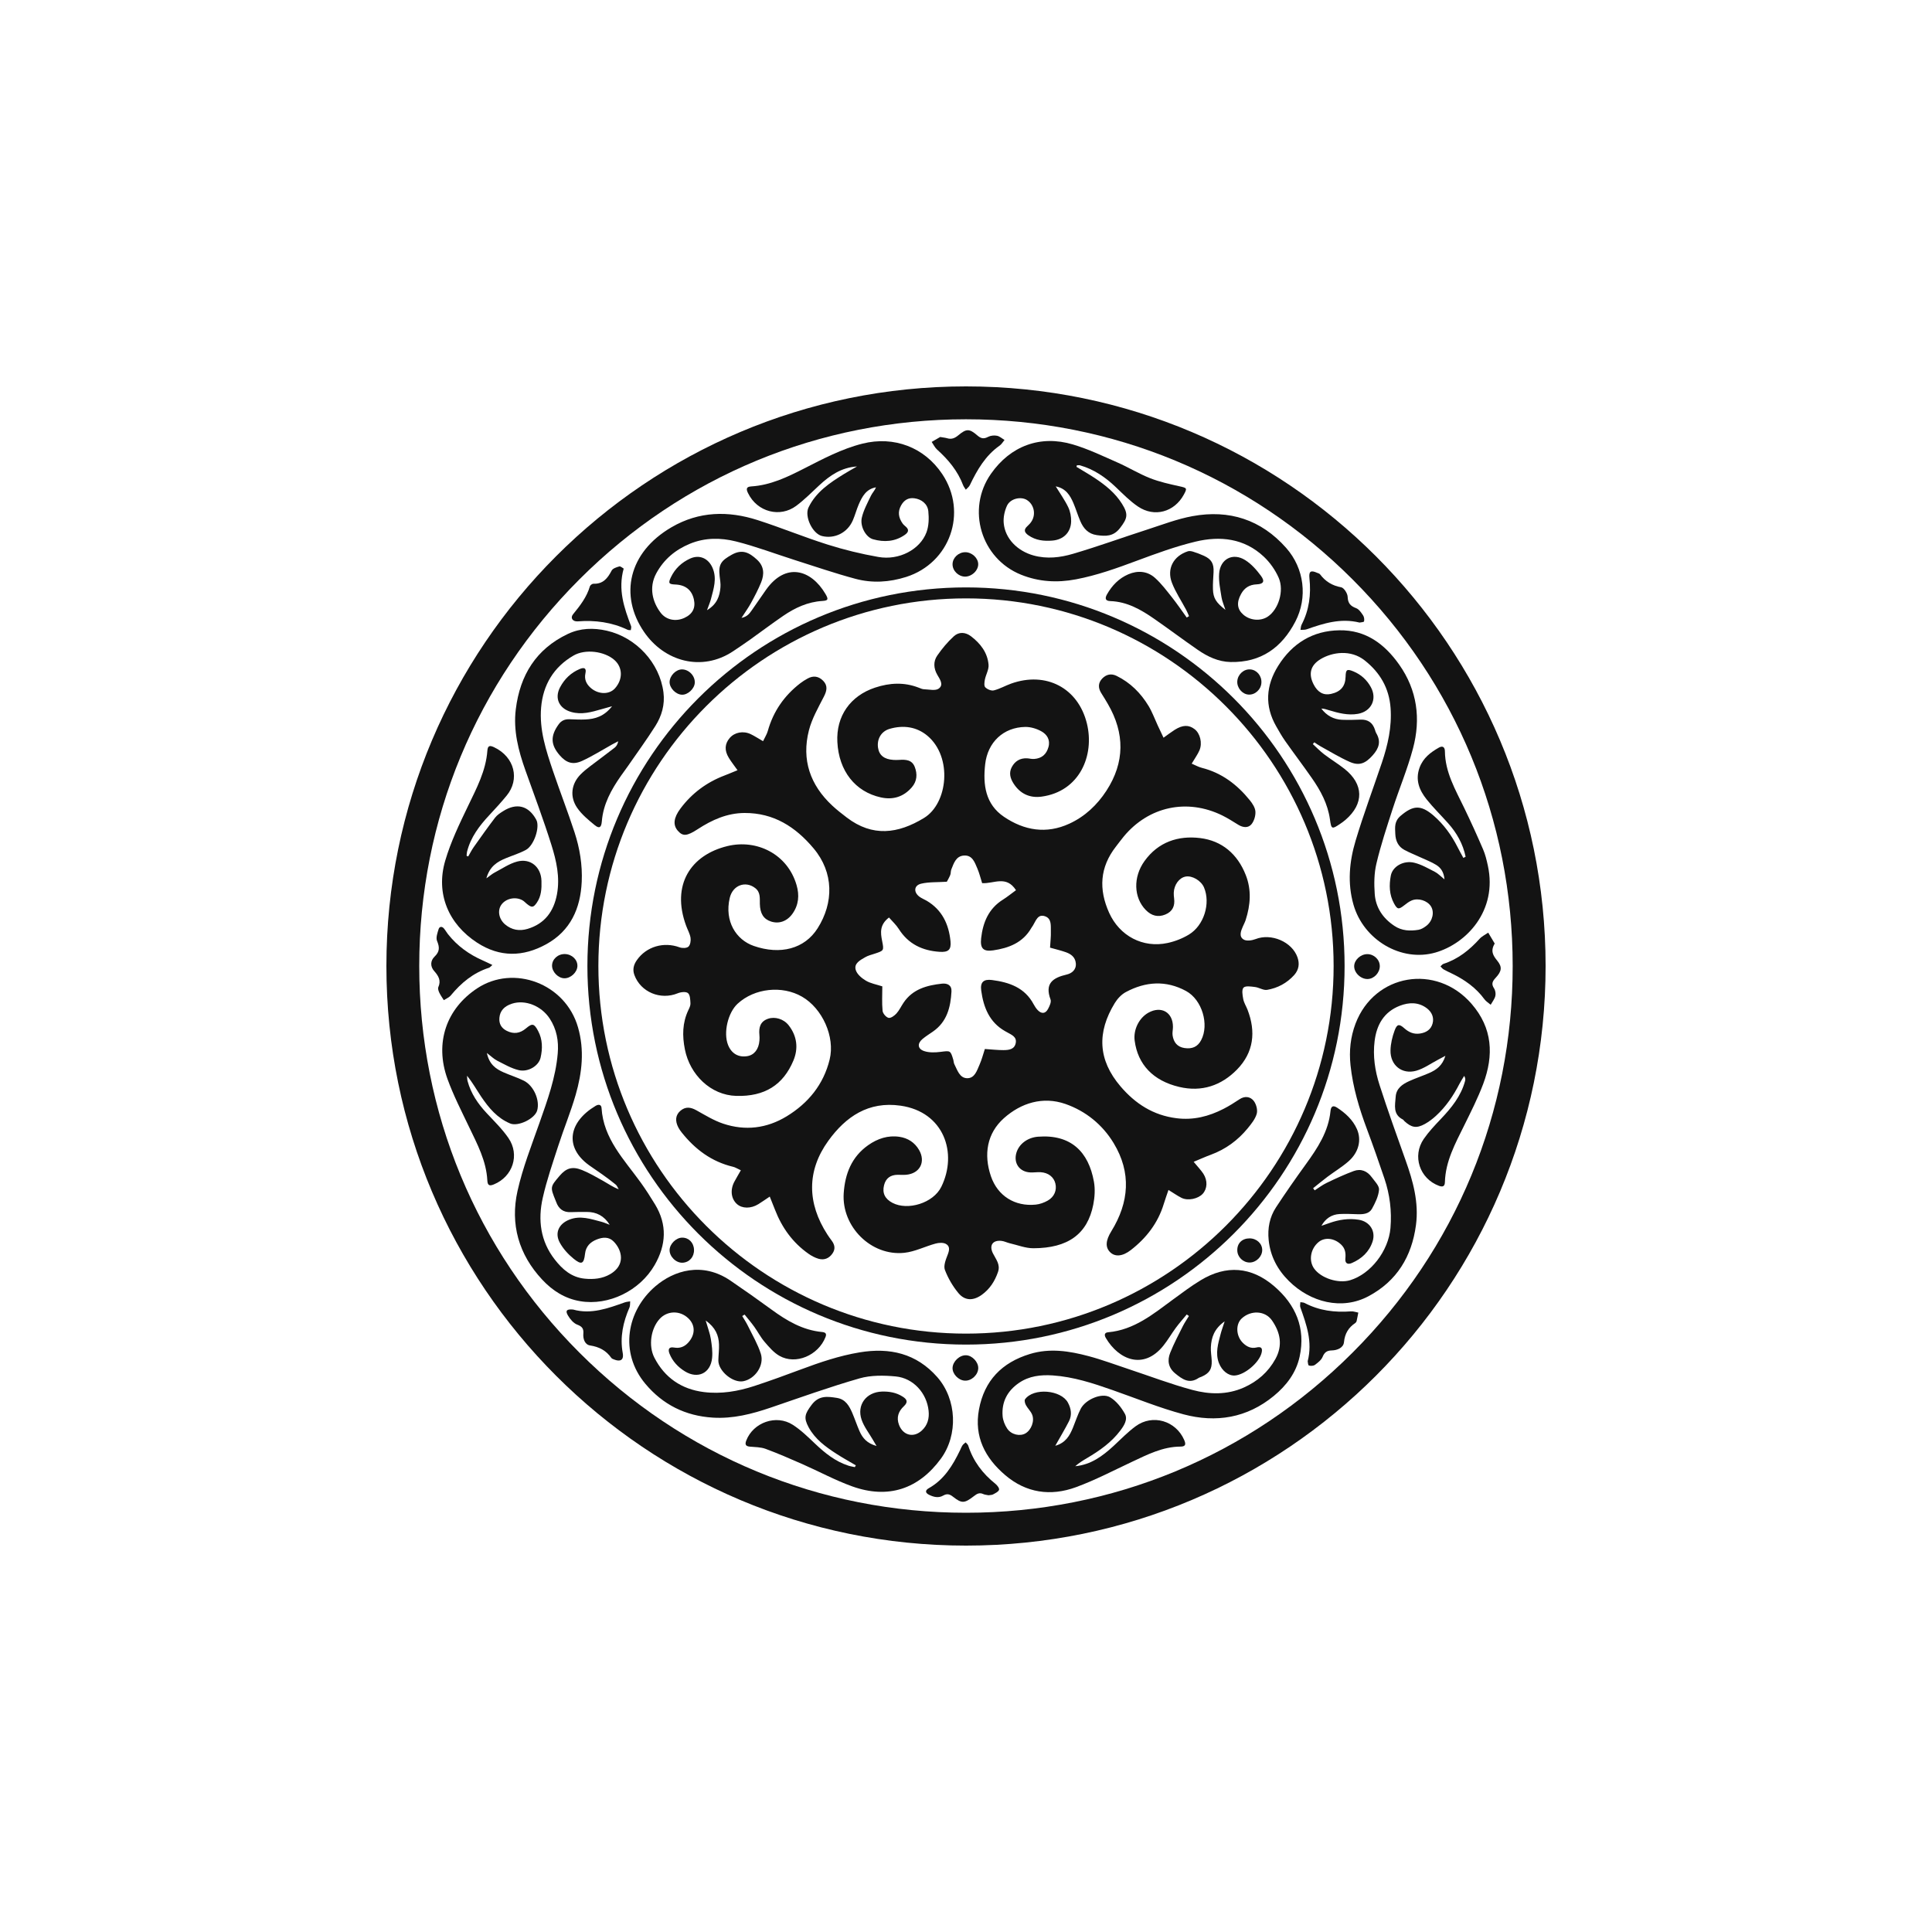 <?xml version="1.0" encoding="utf-8"?>
<!-- Generator: Adobe Illustrator 26.5.0, SVG Export Plug-In . SVG Version: 6.00 Build 0)  -->
<svg version="1.1" id="Layer_1" xmlns="http://www.w3.org/2000/svg" xmlns:xlink="http://www.w3.org/1999/xlink" x="0px" y="0px"
	 viewBox="0 0 500 500" style="enable-background:new 0 0 500 500;" xml:space="preserve">
<style type="text/css">
	.st0{fill:#131313;}
</style>
<g>
	<path class="st0" d="M335.8,247.79c-1.39-4.06-6.82-6.35-10.87-4.75c-0.93,0.36-2.33,0.56-3.07,0.11
		c-1.27-0.76-0.74-2.17-0.22-3.35c0.25-0.57,0.55-1.12,0.74-1.71c1.24-3.88,1.55-7.76,0.02-11.64c-2.13-5.42-6.15-8.87-11.82-9.56
		c-5.67-0.69-10.83,1.01-14.38,5.95c-2.98,4.14-2.82,9.44,0.32,12.66c1.51,1.55,3.21,1.94,5.06,1.18c1.9-0.78,2.53-2.24,2.28-4.18
		c-0.06-0.49-0.11-0.99-0.09-1.48c0.09-2.06,1.41-3.85,3.05-4.16c1.71-0.33,4.05,1.05,4.79,2.84c1.72,4.1-0.01,9.81-3.93,12.17
		c-1.67,1.01-3.59,1.76-5.49,2.17c-6.44,1.39-12.45-1.83-15.15-7.82c-2.73-6.06-2.41-11.77,1.75-17.11
		c0.69-0.88,1.34-1.79,2.05-2.64c6.46-7.77,16.38-9.9,25.49-5.43c1.44,0.71,2.8,1.59,4.17,2.43c1.2,0.73,2.55,0.86,3.39-0.17
		c0.68-0.84,1.08-2.19,1.01-3.28c-0.07-1.01-0.78-2.09-1.46-2.93c-3.27-4.04-7.25-7.07-12.39-8.37c-0.88-0.22-1.7-0.69-2.64-1.09
		c0.79-1.35,1.54-2.35,2.02-3.47c0.79-1.89,0.15-4.36-1.25-5.44c-1.51-1.18-3.11-1.14-5.17,0.16c-0.9,0.57-1.75,1.23-2.89,2.04
		c-0.59-1.25-1.05-2.22-1.51-3.2c-0.78-1.68-1.42-3.46-2.37-5.03c-2.02-3.33-4.71-6.03-8.26-7.77c-1.41-0.69-2.69-0.39-3.73,0.69
		c-1.08,1.13-1.08,2.43-0.26,3.74c0.59,0.94,1.18,1.89,1.74,2.86c4.38,7.55,4.39,15.08-0.39,22.43c-2.4,3.69-5.57,6.68-9.6,8.53
		c-5.95,2.74-11.68,1.76-16.91-1.78c-4.81-3.25-5.47-8.29-4.87-13.59c0.64-5.73,4.74-9.58,10.38-9.67c1.4-0.02,2.95,0.45,4.18,1.14
		c1.43,0.8,2.35,2.19,1.82,4.07c-0.53,1.88-1.71,2.93-3.71,3.08c-0.61,0.05-1.23-0.14-1.84-0.17c-1.79-0.08-3.11,0.72-3.94,2.27
		c-0.78,1.47-0.42,2.86,0.43,4.21c1.7,2.69,4.21,3.85,7.27,3.44c9.87-1.34,13.77-10.68,11.74-18.93
		c-2.28-9.26-10.63-13.53-19.6-10.33c-1.51,0.54-2.94,1.38-4.48,1.76c-0.66,0.17-1.71-0.28-2.22-0.8c-0.36-0.36-0.23-1.35-0.1-2.01
		c0.26-1.29,1.05-2.57,0.95-3.81c-0.26-3.14-2.08-5.5-4.54-7.38c-1.47-1.12-3.15-1.19-4.45,0c-1.61,1.47-3.04,3.19-4.29,4.99
		c-1.05,1.52-0.94,3.31-0.01,4.94c0.69,1.2,1.76,2.62,0.39,3.61c-0.86,0.62-2.49,0.21-3.78,0.17c-0.48-0.01-0.96-0.25-1.42-0.42
		c-3.75-1.45-7.47-1.26-11.26-0.01c-6.41,2.12-10.12,7.37-9.77,14.09c0.38,7.47,4.61,12.87,11.26,14.33
		c3.18,0.7,5.91-0.17,8.03-2.64c1.33-1.55,1.46-3.39,0.74-5.25c-0.73-1.88-2.37-1.93-4.05-1.82c-0.49,0.03-0.99,0.04-1.49,0
		c-2.36-0.15-3.67-1.19-3.96-3.13c-0.34-2.23,0.8-4.26,2.99-4.9c3.55-1.04,7.03-0.55,9.83,1.82c6.5,5.52,5.25,17.47-0.91,21.23
		c-6.75,4.12-13.34,4.98-20.01-0.11c-1.28-0.98-2.56-1.97-3.73-3.06c-5.74-5.34-8.01-11.88-6.06-19.5c0.78-3.05,2.43-5.9,3.88-8.74
		c0.77-1.5,1.04-2.81-0.18-4.07c-1.16-1.2-2.57-1.43-4.07-0.58c-0.64,0.36-1.28,0.75-1.86,1.2c-4.15,3.2-6.99,7.28-8.41,12.35
		c-0.24,0.87-0.77,1.67-1.23,2.65c-1.27-0.73-2.2-1.35-3.19-1.82c-1.93-0.92-4.16-0.49-5.43,0.98c-1.3,1.51-1.42,3.22-0.24,5.15
		c0.62,1.02,1.38,1.97,2.25,3.2c-1.32,0.54-2.32,0.97-3.34,1.36c-4.64,1.76-8.47,4.6-11.44,8.58c-1.75,2.35-1.98,4.22-0.68,5.72
		c1.29,1.48,2.33,1.45,5.18-0.41c3.7-2.41,7.61-4.16,12.11-4.18c7.52-0.03,13.15,3.56,17.85,9.15c5.29,6.29,5.22,14.11,1.05,20.69
		c-3.37,5.33-9.65,6.95-16.52,4.57c-4.59-1.59-7.62-6.4-6.23-12.4c0.78-3.36,4.1-4.5,6.58-2.59c1.42,1.09,1.19,2.6,1.22,4.07
		c0.05,2.54,0.96,3.97,2.89,4.6c2.07,0.67,4.14-0.05,5.54-2c1.63-2.28,1.84-4.81,1.07-7.44c-2.34-8.05-10.32-11.92-17.88-10.09
		c-9.5,2.3-14.59,10.01-10.71,20.59c0.38,1.05,0.97,2.05,1.15,3.13c0.12,0.75-0.05,1.86-0.54,2.31c-0.46,0.42-1.61,0.43-2.29,0.18
		c-4.1-1.51-8.6-0.21-11.06,3.31c-0.83,1.19-1.16,2.42-0.64,3.85c1.63,4.44,6.76,6.56,11.22,4.73c0.8-0.33,2.13-0.48,2.65-0.04
		c0.57,0.48,0.59,1.73,0.64,2.66c0.03,0.58-0.29,1.2-0.55,1.75c-1.55,3.28-1.59,6.64-0.89,10.16c1.3,6.54,6.66,11.85,13.32,12.03
		c7.33,0.2,12.12-2.84,14.76-9.14c1.32-3.14,0.96-6.34-1.22-9.13c-1.3-1.66-3.54-2.31-5.33-1.7c-2.03,0.69-2.43,2.26-2.25,4.16
		c0.05,0.49,0.05,0.99,0.01,1.49c-0.18,2.25-1.34,3.73-3.14,4.03c-2.3,0.38-4.1-0.67-4.99-2.92c-1.24-3.16-0.03-8.35,2.51-10.67
		c4.36-4,11.49-4.77,16.64-1.8c5.25,3.02,8.6,10.37,7.15,16.27c-1.58,6.45-5.52,11.28-11.13,14.7c-5.15,3.13-10.72,3.8-16.43,1.89
		c-2.43-0.81-4.68-2.21-6.95-3.47c-1.46-0.81-2.78-0.99-4.1,0.13c-1.28,1.09-1.46,2.61-0.52,4.38c0.23,0.43,0.52,0.84,0.83,1.23
		c3.49,4.39,7.77,7.59,13.32,8.9c0.57,0.13,1.08,0.48,2,0.9c-0.64,1.12-1.18,2.03-1.68,2.96c-1.13,2.11-0.85,4.42,0.67,5.78
		c1.35,1.2,3.6,1.23,5.54,0.03c0.91-0.56,1.78-1.18,2.95-1.96c0.55,1.38,0.97,2.39,1.36,3.41c1.79,4.62,4.57,8.5,8.65,11.37
		c0.79,0.56,1.69,1.04,2.61,1.31c1.44,0.41,2.69-0.07,3.58-1.32c0.86-1.19,0.63-2.32-0.2-3.41c-0.37-0.49-0.73-1-1.07-1.52
		c-5.27-8.11-5.4-16.51,0.24-24.3c4.5-6.22,10.37-10.26,18.68-9.07c11.25,1.61,14.83,12.29,10.55,21
		c-2.08,4.23-8.68,6.21-12.62,4.16c-1.96-1.02-2.71-2.53-2.2-4.57c0.45-1.81,1.66-2.68,3.51-2.7c0.74-0.01,1.49,0.06,2.23-0.01
		c3.54-0.32,5.1-3.35,3.32-6.42c-1.13-1.95-2.91-3.08-5.08-3.4c-2.95-0.44-5.63,0.45-8.05,2.14c-4.32,3.03-6.03,7.43-6.37,12.46
		c-0.58,8.64,7.1,16.32,15.67,15.42c2.75-0.29,5.38-1.65,8.1-2.39c0.84-0.23,1.96-0.3,2.67,0.08c1.17,0.64,0.88,1.76,0.42,2.93
		c-0.47,1.2-1.07,2.77-0.67,3.81c0.82,2.15,2.04,4.24,3.51,6.01c1.67,2,3.83,1.99,5.98,0.47c2.09-1.49,3.42-3.53,4.25-5.95
		c0.67-1.94-0.54-3.28-1.31-4.82c-1.03-2.06-0.06-3.47,2.19-3.23c0.72,0.07,1.41,0.44,2.13,0.61c2.04,0.47,4.1,1.3,6.14,1.3
		c8.92-0.02,14.01-3.64,15.51-11.3c0.38-1.92,0.51-4.01,0.17-5.91c-1.39-7.8-6.01-12.31-14.46-11.66c-2.74,0.21-4.95,1.91-5.61,4.18
		c-0.79,2.71,0.83,4.97,3.67,5.07c0.87,0.03,1.74-0.11,2.6-0.06c1.98,0.11,3.42,1.25,3.82,2.92c0.42,1.73-0.26,3.45-1.98,4.43
		c-0.94,0.53-2.06,0.94-3.13,1.04c-5.35,0.53-9.82-2.23-11.57-7.34c-1.92-5.64-1.04-11.11,3.37-15.04
		c4.4-3.92,10.05-5.71,15.91-3.67c5.24,1.83,9.58,5.34,12.48,10.13c4.62,7.63,4.02,15.32-0.6,22.81c-1.49,2.41-1.58,4.15-0.32,5.41
		c1.24,1.24,3.19,1.16,5.39-0.56c4-3.11,7-6.98,8.5-11.91c0.34-1.13,0.76-2.25,1.22-3.63c1.31,0.8,2.3,1.51,3.38,2.05
		c1.66,0.82,4.29,0.26,5.49-1.06c1.19-1.31,1.3-3.41,0.16-5.18c-0.6-0.92-1.38-1.72-2.51-3.09c1.73-0.72,3.07-1.33,4.44-1.83
		c3.82-1.41,6.99-3.72,9.55-6.85c0.93-1.14,1.94-2.38,2.33-3.75c0.28-0.99-0.12-2.49-0.77-3.33c-0.86-1.11-2.28-1.36-3.67-0.44
		c-1.34,0.89-2.71,1.76-4.14,2.49c-3.82,1.96-7.79,2.98-12.17,2.43c-6.02-0.75-10.66-3.75-14.49-8.23
		c-5.9-6.91-6.11-14.03-1.5-21.57c0.69-1.12,1.71-2.23,2.85-2.84c5.11-2.75,10.41-3.11,15.61-0.28c4.16,2.27,6.02,8.69,3.9,12.71
		c-0.9,1.72-2.32,2.35-4.34,2.04c-1.88-0.3-2.78-1.51-3.05-3.25c-0.11-0.72,0.09-1.48,0.09-2.22c0.01-3.77-3.02-5.52-6.34-3.68
		c-2.43,1.35-3.94,4.4-3.57,7.23c0.8,6.18,4.79,10.4,11.54,11.99c5.8,1.37,10.87-0.34,14.94-4.49c4.34-4.44,4.94-9.79,2.73-15.5
		c-0.36-0.92-0.93-1.79-1.11-2.75c-0.19-0.99-0.43-2.44,0.08-2.96c0.52-0.53,1.96-0.28,2.97-0.16c1.06,0.13,2.16,0.9,3.13,0.74
		c2.73-0.47,5.12-1.74,7.03-3.86C336.17,250.92,336.35,249.41,335.8,247.79z M276.06,252.21c-3.6,0.84-5.73,2.3-4.18,6.46
		c0.24,0.65-0.25,1.69-0.64,2.43c-0.67,1.27-1.69,1.35-2.68,0.32c-0.42-0.44-0.77-0.98-1.06-1.52c-2.3-4.32-6.32-5.69-10.77-6.27
		c-2.17-0.28-3.09,0.54-2.79,2.74c0.59,4.3,2.09,8.17,6.15,10.48c0.22,0.12,0.44,0.24,0.65,0.36c1.07,0.61,2.41,1.12,2.14,2.67
		c-0.3,1.73-1.8,1.88-3.18,1.89c-1.47,0.01-2.94-0.17-4.82-0.29c-0.42,1.26-0.77,2.67-1.34,3.97c-0.69,1.55-1.26,3.65-3.28,3.59
		c-1.94-0.06-2.51-2.14-3.29-3.66c-0.16-0.32-0.15-0.73-0.25-1.08c-0.74-2.49-0.76-2.4-3.28-2.08c-1.41,0.18-2.99,0.24-4.3-0.21
		c-1.68-0.57-1.77-1.96-0.42-3.1c0.85-0.71,1.81-1.31,2.72-1.94c3.64-2.52,4.58-6.3,4.8-10.38c0.09-1.64-1.07-2.17-2.47-2.02
		c-3.91,0.43-7.57,1.41-9.94,4.94c-0.62,0.92-1.1,1.97-1.83,2.78c-0.52,0.57-1.46,1.26-2.04,1.13c-0.64-0.15-1.48-1.12-1.55-1.81
		c-0.2-2.05-0.07-4.13-0.07-6.34c-1.53-0.5-3.04-0.75-4.26-1.48c-1.08-0.64-2.3-1.67-2.62-2.78c-0.5-1.7,1.18-2.54,2.45-3.28
		c0.73-0.43,1.61-0.64,2.43-0.91c2.43-0.8,2.45-0.79,1.95-3.32c-0.42-2.11-0.68-4.17,1.78-6.05c0.9,1.03,1.86,1.9,2.53,2.96
		c2.47,3.91,6.11,5.63,10.58,5.92c2.24,0.15,3.03-0.52,2.81-2.74c-0.44-4.4-2.17-8.11-6.15-10.47c-0.64-0.38-1.36-0.64-1.94-1.09
		c-1.51-1.17-1.36-2.89,0.48-3.33c1.98-0.48,4.1-0.34,6.66-0.51c0.14-0.27,0.57-0.98,0.88-1.73c0.18-0.45,0.1-1,0.28-1.45
		c0.65-1.6,1.19-3.47,3.29-3.6c2.19-0.13,2.77,1.79,3.45,3.35c0.52,1.21,0.83,2.52,1.24,3.8c3.04,0.18,6.23-2.11,8.76,1.82
		c-1.24,0.9-2.27,1.75-3.39,2.45c-3.69,2.32-5.17,5.87-5.63,9.98c-0.29,2.64,0.54,3.52,3.13,3.14c4.04-0.59,7.69-1.99,9.87-5.81
		c0.12-0.21,0.28-0.41,0.41-0.62c0.76-1.22,1.25-3.09,3.18-2.37c1.7,0.63,1.41,2.46,1.45,3.9c0.05,1.33-0.13,2.67-0.21,4.2
		c1.5,0.42,2.8,0.73,4.06,1.17c1.34,0.47,2.45,1.26,2.61,2.84C278.6,251.02,277.31,251.92,276.06,252.21z"/>
	<path class="st0" d="M250,100c-82.84,0-150,67.16-150,150s67.16,150,150,150s150-67.16,150-150S332.84,100,250,100z M350.05,350.05
		C323.33,376.78,287.79,391.5,250,391.5c-37.79,0-73.33-14.72-100.05-41.44C123.22,323.33,108.5,287.79,108.5,250
		c0-37.79,14.72-73.33,41.44-100.05c26.73-26.73,62.26-41.44,100.05-41.44c37.79,0,73.33,14.72,100.05,41.44
		c26.73,26.73,41.44,62.26,41.44,100.05C391.5,287.79,376.78,323.33,350.05,350.05z"/>
	<path class="st0" d="M250,152.02c-54.11,0-97.98,43.86-97.98,97.98s43.87,97.98,97.98,97.98c54.11,0,97.98-43.86,97.98-97.98
		S304.11,152.02,250,152.02z M250,345.14c-52.46,0-95.14-42.68-95.14-95.14s42.68-95.14,95.14-95.14s95.14,42.68,95.14,95.14
		S302.46,345.14,250,345.14z"/>
	<path class="st0" d="M169.42,327.39c2.99-5.19,3.29-10.44,0.11-15.68c-1.17-1.93-2.4-3.85-3.72-5.68
		c-4.29-5.95-9.64-11.32-10.13-19.27c-0.06-0.94-0.79-1.01-1.53-0.57c-7.06,4.24-8.1,10.71-1.73,15.35c1.11,0.81,2.28,1.55,3.4,2.36
		c1.2,0.86,2.39,1.73,3.53,2.67c0.35,0.29,0.52,0.8,0.77,1.21c-1.53-0.57-2.73-1.44-4-2.15c-1.8-1.01-3.6-2.06-5.5-2.83
		c-2.52-1.01-4.08-0.5-5.79,1.49c-2.47,2.9-2.47,2.9-1.01,6.49c0.04,0.09,0.07,0.18,0.11,0.28c0.64,1.77,1.83,2.73,3.79,2.64
		c1.38-0.06,2.76-0.05,4.14-0.05c2.51-0.01,4.52,1.04,5.93,3.33c-0.71-0.26-1.4-0.59-2.12-0.78c-2.75-0.71-5.49-1.71-8.37-0.54
		c-2.68,1.08-3.79,3.42-2.43,5.93c0.86,1.59,2.19,3.04,3.6,4.18c2.06,1.67,2.65,1.31,2.94-1.32c0.21-1.88,1.35-3.01,3.02-3.67
		c1.55-0.61,3.12-0.77,4.4,0.54c2.23,2.29,3.07,6.12-0.93,8.44c-2.03,1.18-4.28,1.38-6.57,1.16c-3.4-0.33-5.76-2.39-7.74-4.93
		c-3.74-4.78-4.41-10.29-3.13-15.97c1.03-4.59,2.59-9.07,4.04-13.55c1.42-4.4,3.2-8.69,4.48-13.12c1.65-5.73,2.31-11.56,0.61-17.47
		c-3.26-11.39-16.66-16.31-26.08-10.11c-7.95,5.24-11.11,14.08-7.69,23.51c1.54,4.24,3.62,8.29,5.57,12.37
		c2.13,4.44,4.47,8.8,4.73,13.86c0.07,1.39,0.65,1.44,1.7,1.01c4.87-2,6.76-7.63,3.76-12c-1.6-2.33-3.68-4.35-5.63-6.44
		c-2.25-2.41-4.07-5.06-4.94-8.28c-0.12-0.45-0.1-0.93-0.15-1.4c1.46,1.78,2.49,3.67,3.69,5.45c1.95,2.88,4.15,5.52,7.48,6.91
		c2.08,0.86,6.39-1.24,6.99-3.37c0.75-2.66-0.9-6.46-3.5-7.73c-1.67-0.82-3.47-1.38-5.18-2.13c-2.01-0.88-3.72-2.07-4.34-5.02
		c1.16,0.89,1.83,1.57,2.65,1.98c1.82,0.92,3.64,2,5.59,2.46c2.42,0.58,5.17-1.08,5.66-3.22c0.53-2.32,0.54-4.71-0.64-6.92
		c-1.03-1.95-1.5-2.05-3.17-0.64c-1.53,1.29-3.16,1.5-4.93,0.62c-1.37-0.68-2.05-1.79-1.92-3.35c0.15-1.82,1.23-3.04,3.29-3.7
		c3.39-1.08,7.57,0.56,9.73,3.86c1.8,2.75,2.36,5.79,2.08,9.03c-0.53,6.25-2.65,12.07-4.71,17.93c-2.05,5.84-4.36,11.66-5.7,17.67
		c-1.91,8.59,0.3,16.42,6.39,22.94c2.67,2.86,5.89,4.92,9.84,5.58C157.49,337.99,165.57,334.07,169.42,327.39z"/>
	<path class="st0" d="M330.78,172.34c-3.17,5.08-3.53,10.34-0.49,15.65c0.73,1.28,1.46,2.57,2.31,3.78c2.27,3.22,4.65,6.36,6.9,9.59
		c2.27,3.25,4.13,6.68,4.69,10.71c0.35,2.56,0.52,2.58,2.6,1.17c0.49-0.33,0.97-0.67,1.42-1.06c4.83-4.16,4.75-9.24-0.27-13.21
		c-1.7-1.34-3.56-2.47-5.28-3.78c-1.03-0.79-1.94-1.74-2.9-2.62c0.13-0.15,0.25-0.31,0.38-0.46c0.54,0.35,1.06,0.73,1.62,1.04
		c2.5,1.37,4.94,2.87,7.53,4.02c2.52,1.12,4.11,0.38,5.96-1.69c1.63-1.82,2.22-3.6,0.89-5.79c-0.15-0.25-0.21-0.55-0.3-0.83
		c-0.59-1.83-1.82-2.71-3.77-2.62c-1.57,0.07-3.15,0.1-4.73,0.04c-2.23-0.09-4.02-1.1-5.38-2.9c0.71,0,1.32,0.22,1.94,0.41
		c2.46,0.74,4.94,1.41,7.54,0.95c3.46-0.62,5.02-3.82,3.34-6.9c-1.02-1.87-2.53-3.26-4.51-4.08c-1.68-0.7-1.99-0.48-2.03,1.36
		c-0.06,2.5-1.26,3.91-3.8,4.47c-1.92,0.42-3.44-0.42-4.49-2.49c-1.38-2.73-0.8-4.95,1.85-6.54c2.99-1.79,7.77-2.51,11.38,0.35
		c3.99,3.16,6.32,7.19,6.7,12.3c0.36,4.91-0.71,9.59-2.26,14.19c-2.26,6.71-4.75,13.35-6.78,20.13c-1.63,5.42-2.16,11-0.56,16.6
		c2.62,9.16,12.38,14.91,21.19,12.39c8.02-2.29,16.12-10.82,13.59-22.47c-0.31-1.44-0.66-2.9-1.24-4.24
		c-1.55-3.61-3.18-7.19-4.89-10.73c-2.26-4.69-4.94-9.22-4.99-14.66c-0.01-1-0.53-1.51-1.54-0.95c-2.17,1.23-4.09,2.68-5.01,5.18
		c-1.16,3.17-0.09,5.84,1.82,8.23c1.72,2.15,3.7,4.09,5.53,6.14c2.26,2.52,3.88,5.38,4.56,8.7c-0.19,0.1-0.39,0.21-0.58,0.31
		c-0.5-0.93-1.03-1.85-1.5-2.79c-1.58-3.11-3.59-5.9-6.23-8.18c-3.33-2.87-5.32-2.61-8.46,0.03c-1.73,1.45-1.5,2.99-1.43,4.71
		c0.07,1.79,0.74,3.29,2.36,4.16c1.38,0.74,2.85,1.31,4.27,1.97c1.33,0.62,2.73,1.14,3.96,1.91c1.12,0.7,1.96,1.74,2.14,3.74
		c-1.1-0.89-1.7-1.55-2.45-1.93c-1.74-0.89-3.47-1.91-5.34-2.37c-2.79-0.69-5.65,0.94-6.1,3.33c-0.46,2.43-0.42,4.91,0.83,7.2
		c0.86,1.56,1.19,1.61,2.61,0.51c0.62-0.48,1.25-0.99,1.96-1.28c1.72-0.72,4.05,0.04,4.98,1.51c0.94,1.48,0.47,3.75-1.14,5.02
		c-0.6,0.47-1.34,0.94-2.07,1.06c-2.17,0.35-4.28,0.29-6.24-1.01c-2.99-1.98-4.83-4.73-5.09-8.24c-0.19-2.62-0.17-5.38,0.44-7.91
		c1.13-4.77,2.68-9.44,4.19-14.11c1.7-5.24,3.85-10.35,5.27-15.66c2.05-7.67,1.1-15.1-3.58-21.71c-3.75-5.31-8.66-8.99-15.48-8.87
		C339.72,163.22,334.42,166.5,330.78,172.34z"/>
	<path class="st0" d="M123.47,243.96c5.9,3.83,11.92,3.7,17.89,0.41c6.29-3.47,8.87-9.26,9.19-16.17c0.2-4.36-0.51-8.67-1.86-12.8
		c-1.74-5.33-3.78-10.56-5.58-15.87c-1.8-5.32-3.56-10.68-3.07-16.42c0.5-5.89,3.25-10.47,8.38-13.45
		c3.04-1.77,7.99-1.13,10.57,1.13c2.19,1.92,2.25,5.03,0.16,7.36c-1.51,1.68-4.39,1.6-6.36-0.2c-1.09-0.99-1.61-2.2-1.28-3.7
		c0.31-1.41-0.38-1.58-1.48-1.11c-2.27,0.96-3.95,2.58-5.09,4.74c-1.49,2.83-0.24,5.49,2.89,6.38c2.71,0.77,5.25,0.03,7.81-0.71
		c0.74-0.22,1.49-0.42,2.76-0.77c-2.06,2.63-4.37,3.3-6.9,3.42c-1.37,0.07-2.76-0.02-4.13-0.06c-1.16-0.03-2.08,0.33-2.79,1.32
		c-2.16,2.98-2.1,5.29,0.29,8.03c1.69,1.94,3.39,2.53,5.78,1.43c2.67-1.22,5.17-2.81,7.74-4.24c0.53-0.29,1.07-0.56,1.6-0.84
		c-0.15,0.8-0.47,1.3-0.91,1.65c-1.31,1.04-2.67,2.01-3.99,3.04c-1.63,1.27-3.38,2.42-4.82,3.87c-2.44,2.46-2.86,5.8-0.91,8.65
		c1.19,1.74,2.92,3.16,4.57,4.51c1.14,0.93,1.69,0.64,1.82-0.96c0.36-4.5,2.45-8.24,4.96-11.83c0.62-0.89,1.28-1.75,1.89-2.64
		c2.35-3.4,4.79-6.74,7-10.23c1.65-2.62,2.51-5.54,2.1-8.72c-0.98-7.63-7.04-14.21-14.65-15.95c-3.47-0.79-6.85-0.7-10.1,0.84
		c-8.22,3.9-12.37,10.68-13.46,19.46c-0.69,5.5,0.67,10.75,2.51,15.9c2.28,6.39,4.67,12.75,6.7,19.22c1.3,4.12,2.26,8.4,1.44,12.8
		c-0.82,4.39-3.14,7.6-7.59,8.94c-2.13,0.64-4.12,0.29-5.82-1.14c-1.62-1.36-2.02-3.55-1.03-5.03c1.13-1.69,3.7-2.27,5.54-1.21
		c0.42,0.24,0.75,0.63,1.13,0.93c1.26,1.01,1.67,0.96,2.55-0.31c1.19-1.72,1.27-3.69,1.21-5.67c-0.1-3.59-2.85-5.92-6.33-4.98
		c-2.03,0.55-3.86,1.83-5.76,2.82c-0.62,0.32-1.16,0.8-2.17,1.51c0.88-3.12,2.84-4.3,5.06-5.21c1.73-0.71,3.53-1.26,5.16-2.14
		c2.14-1.15,3.69-5.94,2.71-7.78c-1.96-3.67-5.08-4.5-8.63-2.23c-0.74,0.47-1.53,0.98-2.05,1.67c-1.9,2.49-3.71,5.05-5.52,7.61
		c-0.54,0.76-0.95,1.61-1.43,2.42c-0.14-0.06-0.28-0.11-0.42-0.17c0.04-0.35,0.04-0.72,0.12-1.06c0.94-3.75,3.19-6.71,5.77-9.47
		c1.54-1.65,3.07-3.32,4.5-5.07c3.39-4.13,2.11-9.95-3.28-12.5c-1.09-0.51-1.63-0.45-1.73,0.88c-0.38,5.24-2.8,9.75-5.02,14.37
		c-2.21,4.59-4.46,9.25-5.89,14.12C112.72,231.26,116.06,239.14,123.47,243.96z"/>
	<path class="st0" d="M350.81,264.92c-1.31,3.46-1.69,7.07-1.3,10.75c0.61,5.72,2.24,11.17,4.25,16.54
		c1.59,4.24,3.08,8.51,4.53,12.8c1.4,4.15,1.93,8.44,1.56,12.81c-0.51,5.94-5.13,11.9-10.45,13.5c-3.06,0.92-7.53-0.53-9.3-3.01
		c-1.48-2.06-0.94-5.17,1.18-6.89c1.64-1.32,4.12-0.99,5.88,0.75c1.01,1,1.15,2.21,1.02,3.54c-0.13,1.32,0.67,1.6,1.67,1.16
		c2.54-1.1,4.5-2.88,5.37-5.56c0.88-2.71-0.73-5.18-3.58-5.64c-2.58-0.42-5.1-0.03-7.56,0.84c-0.7,0.25-1.4,0.49-2.1,0.73
		c1.08-1.92,2.67-2.94,4.71-3.05c1.57-0.09,3.14,0.01,4.72,0.05c1.43,0.04,2.93-0.1,3.66-1.42c0.84-1.53,1.69-3.24,1.82-4.93
		c0.08-1.02-1.13-2.18-1.87-3.21c-1.16-1.6-2.8-2.31-4.67-1.62c-2.38,0.88-4.7,1.96-6.99,3.06c-1.1,0.53-2.09,1.28-3.12,1.94
		c-0.14-0.18-0.28-0.37-0.41-0.55c1.25-0.99,2.47-2.02,3.74-2.97c1.81-1.36,3.78-2.53,5.46-4.02c2.62-2.32,3.37-5.5,2.15-8.29
		c-1.07-2.43-2.96-4.14-5.13-5.56c-1.05-0.69-1.6-0.38-1.72,0.88c-0.53,5.32-3.35,9.57-6.37,13.75c-2.65,3.66-5.25,7.38-7.73,11.16
		c-1.66,2.54-2.21,5.41-1.9,8.47c0.43,4.22,2.32,7.72,5.27,10.63c5.54,5.47,13.68,7.6,20.59,3.89c7.34-3.93,11.18-10.29,12.26-18.4
		c0.77-5.83-0.74-11.32-2.68-16.75c-2.32-6.49-4.64-12.97-6.75-19.52c-1.18-3.66-1.76-7.5-1.27-11.38c0.52-4.18,2.41-7.52,6.52-9.11
		c2.38-0.92,4.85-0.99,7.02,0.67c1.26,0.97,1.88,2.35,1.46,3.92c-0.42,1.59-1.68,2.37-3.26,2.6c-1.57,0.23-2.85-0.29-4.04-1.35
		c-1.34-1.2-1.91-1.13-2.53,0.57c-0.6,1.62-1.02,3.4-1.06,5.12c-0.09,3.84,2.95,6.32,6.64,5.29c2.02-0.57,3.83-1.9,5.73-2.89
		c0.51-0.27,1.01-0.54,1.84-0.98c-0.77,2.56-2.37,3.66-4.21,4.46c-1.71,0.75-3.5,1.33-5.2,2.11c-1.74,0.8-3.32,1.87-3.46,4.04
		c-0.15,2.18-0.77,4.54,1.84,5.87c0.17,0.08,0.27,0.28,0.41,0.42c1.86,1.71,3.14,1.94,5.33,0.73c1.02-0.57,1.98-1.3,2.84-2.09
		c2.57-2.35,4.5-5.2,6.09-8.29c0.36-0.71,0.81-1.37,1.22-2.05c0.34,0.57,0.32,0.95,0.23,1.31c-1.06,3.94-3.54,6.97-6.28,9.85
		c-1.56,1.64-3.13,3.3-4.41,5.15c-3.04,4.43-1.07,10.28,3.93,12.14c1.01,0.37,1.51,0.12,1.54-0.96c0.15-5.41,2.69-10,5-14.68
		c1.74-3.53,3.53-7.06,4.91-10.73c2.77-7.4,2.46-14.44-3.03-20.75C371.7,249.29,355.71,251.99,350.81,264.92z"/>
	<path class="st0" d="M189.7,168.56c1.48-0.98,2.94-1.98,4.39-3c2.89-2.06,5.71-4.2,8.64-6.2c3.04-2.07,6.32-3.6,10.09-3.83
		c1.53-0.1,1.64-0.42,0.79-1.85c-3.71-6.28-10.23-8.22-15.33-1.09c-1.26,1.76-2.45,3.58-3.71,5.34c-0.57,0.8-1.15,1.67-2.67,1.98
		c0.99-1.54,1.81-2.66,2.46-3.86c0.94-1.72,1.86-3.47,2.6-5.28c0.88-2.15,0.83-4.22-1.07-5.95c-1.92-1.75-3.73-2.81-6.49-1.27
		c-2.7,1.51-3.52,2.43-3.16,5.54c0.11,0.97,0.3,1.97,0.21,2.93c-0.2,2.27-0.87,4.34-3.48,5.9c0.46-1.28,0.81-2.06,1.02-2.88
		c0.69-2.66,1.61-5.3,0.42-8.07c-1.06-2.46-3.36-3.51-5.77-2.43c-2.22,1-3.93,2.61-5,4.83c-0.75,1.56-0.57,1.83,1.12,1.9
		c2.64,0.1,4.28,1.42,4.82,3.87c0.48,2.2-0.34,3.79-2.46,4.77c-2.21,1.02-4.7,0.56-6.14-1.33c-2.01-2.64-3.18-6.45-1.12-10.23
		c1.98-3.63,4.93-6.07,8.69-7.63c3.9-1.61,7.99-1.58,11.9-0.6c5.14,1.29,10.12,3.19,15.18,4.8c5.24,1.66,10.46,3.46,15.77,4.88
		c4.35,1.16,8.78,0.89,13.12-0.49c11.36-3.63,15.96-16.68,9.34-26.61c-4.62-6.93-12.48-9.94-20.65-7.89
		c-5.4,1.36-10.26,3.97-15.17,6.47c-4.31,2.2-8.65,4.29-13.59,4.6c-1.31,0.08-1.4,0.64-0.86,1.74c2.42,4.97,8.33,6.37,12.46,3.3
		c2.12-1.58,4.01-3.49,5.95-5.3c2.76-2.57,5.77-4.65,9.79-4.9c-1.15,0.66-2.31,1.3-3.44,2c-3.61,2.25-7.16,4.59-9.1,8.6
		c-1.12,2.31,1.01,6.78,3.47,7.4c3.26,0.81,6.6-0.84,7.98-4.03c0.59-1.35,0.96-2.8,1.54-4.15c0.89-2.04,1.92-3.99,4.47-4.42
		c-0.33,0.83-0.96,1.44-1.32,2.19c-0.88,1.84-1.89,3.69-2.35,5.65c-0.52,2.24,1.03,5.08,2.91,5.6c2.84,0.8,5.66,0.64,8.2-1.13
		c0.86-0.6,1.25-1.28,0.27-2.13c-0.3-0.26-0.61-0.52-0.83-0.83c-1.05-1.49-1.32-3.04-0.37-4.7c0.76-1.34,1.84-2.02,3.4-1.82
		c1.84,0.23,3.44,1.44,3.63,3.36c0.18,1.8,0.14,3.8-0.48,5.46c-1.67,4.47-7.13,7.31-12.44,6.37c-4.44-0.78-8.86-1.85-13.16-3.21
		c-6.09-1.92-12.02-4.38-18.1-6.33c-7.63-2.45-15.18-2.29-22.27,1.84c-11.19,6.52-13.55,17.67-7.14,27.07
		C171.91,171.22,181.62,173.92,189.7,168.56z"/>
	<path class="st0" d="M256.46,122.62c-6.41,9.15-2.59,21.92,7.78,26.11c4.62,1.86,9.36,2.12,14.21,1.2
		c5.44-1.03,10.61-2.89,15.78-4.82c4.97-1.85,9.99-3.69,15.14-4.93c6.38-1.54,12.63-0.88,17.69,3.87c1.6,1.5,2.98,3.46,3.86,5.47
		c1.49,3.41-0.09,8.27-2.85,10.08c-1.86,1.22-4.57,0.99-6.31-0.54c-1.6-1.4-1.78-3.15-0.57-5.34c0.88-1.6,2.16-2.41,4.04-2.49
		c1.74-0.07,2.16-0.77,1.14-2.16c-1.14-1.55-2.5-3.1-4.1-4.11c-3.21-2.02-6.49-0.31-6.76,3.5c-0.15,2.01,0.31,4.08,0.62,6.11
		c0.15,1,0.6,1.95,1.01,3.26c-2.45-1.91-3.15-3.03-3.23-5.35c-0.05-1.47,0.09-2.95,0.16-4.42c0.1-2.21-0.54-3.33-2.49-4.22
		c-0.89-0.4-1.82-0.76-2.75-1.05c-0.44-0.14-0.99-0.25-1.4-0.12c-3.71,1.2-5.53,4.5-4.14,8.14c0.94,2.45,2.45,4.68,3.69,7.02
		c0.28,0.52,0.5,1.08,0.74,1.62c-0.2,0.12-0.4,0.24-0.59,0.37c-1.25-1.72-2.45-3.49-3.77-5.16c-1.4-1.76-2.77-3.6-4.43-5.09
		c-1.99-1.79-4.48-1.99-6.93-0.94c-2.43,1.05-4.2,2.88-5.5,5.17c-0.56,0.99-0.52,1.71,0.85,1.76c4.33,0.15,7.92,2.2,11.34,4.58
		c3.8,2.64,7.5,5.42,11.31,8.05c2.54,1.75,5.29,3.07,8.47,3.14c7.87,0.16,13.26-3.73,16.77-10.48c3.21-6.18,2.33-13.72-2.38-19.05
		c-6.48-7.33-14.74-9.97-24.26-8.22c-3.94,0.72-7.75,2.19-11.58,3.43c-6.46,2.08-12.84,4.41-19.35,6.32
		c-3.28,0.96-6.71,1.39-10.2,0.42c-4.13-1.15-7.34-4.31-7.71-8.36c-0.14-1.48,0.22-3.16,0.85-4.52c0.86-1.84,3.56-2.44,5.12-1.49
		c1.81,1.11,2.42,3.58,1.29,5.46c-0.3,0.5-0.71,0.95-1.15,1.34c-1.06,0.95-0.69,1.68,0.29,2.36c1.88,1.31,4.01,1.55,6.21,1.36
		c2.83-0.23,4.76-2.1,4.84-4.94c0.03-1.23-0.22-2.59-0.75-3.69c-0.86-1.81-2.06-3.47-3.24-5.4c2.61,0.51,3.71,2.31,4.57,4.31
		c0.66,1.54,1.13,3.15,1.79,4.68c0.81,1.9,2.06,3.32,4.29,3.63c2.28,0.31,4.26,0.39,5.97-1.81c1.92-2.49,2.25-3.56,0.53-6.3
		c-1.77-2.83-4.31-4.84-7.03-6.65c-1.55-1.03-3.17-1.94-4.75-2.91c0.03-0.13,0.06-0.27,0.1-0.4c0.28,0,0.58-0.06,0.83,0.01
		c3.59,1.03,6.55,3.07,9.23,5.62c1.85,1.76,3.66,3.62,5.76,5.04c4.25,2.87,9.4,1.43,11.85-3.06c0.93-1.7,0.82-1.75-1.06-2.17
		c-2.58-0.57-5.2-1.14-7.64-2.1c-2.92-1.15-5.63-2.83-8.51-4.09c-3.78-1.66-7.53-3.47-11.47-4.64
		C269.22,112.5,261.51,115.41,256.46,122.62z"/>
	<path class="st0" d="M243.49,377.52c4.53-6.18,4.13-15.36-0.91-21.11c-5.42-6.17-12.33-7.71-20.11-6.42
		c-5.27,0.87-10.29,2.59-15.28,4.45c-3.96,1.48-7.94,2.93-11.96,4.25c-4.25,1.39-8.63,2.14-13.1,1.57
		c-5.76-0.73-10.11-3.71-12.78-8.9c-1.59-3.08-0.9-7.52,1.34-10c1.96-2.17,5.23-2.27,7.41-0.22c1.88,1.76,1.89,4.22,0.04,6.3
		c-1,1.12-2.22,1.57-3.71,1.3c-1.4-0.25-1.57,0.56-1.17,1.57c0.79,1.98,2.19,3.49,4,4.6c3.32,2.04,6.63,0.49,7.03-3.45
		c0.17-1.63-0.07-3.33-0.33-4.97c-0.22-1.39-0.75-2.73-1.33-4.75c2.57,1.85,3.36,3.86,3.45,6.2c0.05,1.37-0.15,2.75-0.17,4.13
		c-0.03,2.75,3.77,5.9,6.45,5.39c3.07-0.59,5.5-4.1,4.54-7.12c-0.8-2.5-2.17-4.81-3.33-7.19c-0.43-0.88-0.98-1.71-1.48-2.56
		c0.2-0.13,0.41-0.25,0.61-0.38c0.84,1.05,1.73,2.08,2.51,3.17c0.92,1.28,1.64,2.71,2.67,3.9c1.14,1.32,2.34,2.75,3.82,3.6
		c4.21,2.41,10.08-0.08,11.94-4.85c0.38-0.96-0.09-1.23-0.92-1.31c-5-0.48-9.11-2.92-13.05-5.8c-3.5-2.56-7.04-5.05-10.62-7.49
		c-7.33-4.99-14.69-2.58-19.38,1.41c-7.45,6.33-9.47,17.15-2.64,25.3c4.54,5.42,10.38,8.29,17.43,8.74
		c5.22,0.33,10.14-0.94,15.02-2.6c7.63-2.6,15.23-5.34,22.98-7.56c2.93-0.84,6.26-0.79,9.34-0.5c4.6,0.44,8.05,4.34,8.52,8.88
		c0.21,1.97-0.26,3.74-1.74,5.11c-2.14,1.98-4.87,1.28-5.91-1.44c-0.73-1.91-0.17-3.51,1.23-4.82c1.16-1.08,0.86-1.79-0.31-2.52
		c-1.65-1.04-3.45-1.35-5.37-1.29c-4.04,0.14-6.56,3.46-5.23,7.31c0.63,1.81,1.89,3.41,2.87,5.1c0.25,0.43,0.51,0.85,0.99,1.67
		c-2.47-0.68-3.63-2.07-4.4-3.82c-0.67-1.53-1.2-3.13-1.85-4.66c-0.79-1.85-1.76-3.61-4-3.96c-2.41-0.38-4.68-0.71-6.55,1.79
		c-1.71,2.29-2.14,3.3-0.78,5.81c1.66,3.06,4.36,5.03,7.19,6.86c1.64,1.06,3.35,2,5.03,2.99c-0.09,0.15-0.17,0.31-0.26,0.46
		c-0.56-0.12-1.13-0.2-1.67-0.38c-3.37-1.09-6.03-3.23-8.56-5.63c-1.85-1.75-3.71-3.59-5.84-4.95c-4.29-2.74-10.23-0.6-12.03,4.09
		c-0.37,0.97-0.19,1.47,0.94,1.57c1.36,0.12,2.81,0.11,4.06,0.57c3.22,1.19,6.37,2.56,9.52,3.95c4.32,1.9,8.49,4.18,12.92,5.77
		C229.84,388,237.73,385.38,243.49,377.52z"/>
	<path class="st0" d="M329.78,332.89c-5.92-5.1-12.43-5.58-19.08-1.54c-2.43,1.48-4.73,3.2-7.03,4.89
		c-5.16,3.79-10.12,7.94-16.88,8.55c-1,0.09-1.03,0.74-0.6,1.48c3.33,5.65,9.76,8.35,14.88,2c1.17-1.45,2.1-3.09,3.21-4.6
		c0.89-1.21,1.89-2.33,2.85-3.49c0.19,0.13,0.37,0.27,0.56,0.4c-0.53,0.88-1.12,1.73-1.58,2.64c-1.14,2.28-2.33,4.54-3.27,6.9
		c-0.79,1.97-0.48,3.87,1.31,5.33c1.8,1.47,3.6,2.8,6.01,1.19c0.24-0.16,0.54-0.23,0.81-0.35c2.02-0.89,2.7-1.95,2.62-4.12
		c-0.05-1.18-0.28-2.36-0.22-3.53c0.13-2.48,0.83-4.74,3.57-6.67c-0.47,1.47-0.81,2.35-1.04,3.26c-0.64,2.47-1.43,4.94-0.45,7.51
		c0.78,2.03,2.48,3.36,4.13,3.24c2.56-0.18,6.26-3.3,6.91-5.83c0.29-1.14,0.01-1.75-1.32-1.42c-1.39,0.34-2.52-0.22-3.48-1.16
		c-1.83-1.77-1.97-4.85-0.33-6.36c2.38-2.19,6.05-2.03,7.82,0.51c2.16,3.11,2.85,6.44,0.9,9.98c-1.88,3.41-4.64,5.81-8.17,7.39
		c-4.36,1.94-8.92,1.81-13.31,0.63c-5.59-1.5-11.03-3.58-16.53-5.4c-3.45-1.14-6.87-2.43-10.38-3.36
		c-4.98-1.32-10.01-2.11-15.14-0.55c-7.26,2.21-11.82,6.88-13.2,14.39c-1.29,7.02,1.6,12.53,6.78,16.95
		c5.42,4.63,11.76,5.54,18.31,3.14c4.97-1.82,9.7-4.31,14.5-6.56c4.01-1.88,7.96-3.93,12.56-3.95c1.31,0,1.46-0.56,0.98-1.68
		c-2.15-5.01-8.19-6.82-12.59-3.58c-2.05,1.51-3.84,3.37-5.72,5.11c-2.84,2.61-5.86,4.85-9.9,5.23c0.93-0.84,1.98-1.47,3.04-2.1
		c3.24-1.91,6.31-4.06,8.6-7.1c0.95-1.25,2.02-2.86,1.22-4.34c-0.91-1.66-2.25-3.36-3.84-4.3c-2.13-1.26-6.35,0.56-7.59,2.95
		c-0.81,1.56-1.35,3.27-2.02,4.91c-0.84,2.05-1.87,3.92-4.58,4.69c1.3-2.31,2.5-4.3,3.55-6.36c0.81-1.6,0.57-3.25-0.28-4.82
		c-1.8-3.31-8.92-3.89-11.1-0.84c-0.21,0.3,0,1.06,0.23,1.49c0.46,0.85,1.23,1.55,1.6,2.43c0.71,1.67-0.21,4.03-1.73,4.9
		c-1.41,0.81-3.65,0.34-4.71-1.25c-0.63-0.94-1.1-2.13-1.19-3.25c-0.28-3.63,1.22-6.5,4.22-8.56c2.65-1.82,5.64-2.15,8.76-1.95
		c5.37,0.36,10.41,2.02,15.43,3.78c6.12,2.14,12.16,4.62,18.41,6.29c8.43,2.25,16.45,0.94,23.38-4.77
		c3.26-2.69,5.77-5.98,6.68-10.19C337.93,343.68,335.32,337.66,329.78,332.89z"/>
	<path class="st0" d="M162.91,338.37c0.2-0.46,0.12-1.05,0.18-1.58c-0.46,0.08-0.95,0.11-1.39,0.26c-4.37,1.55-8.73,3.17-13.37,1.86
		c-1.68-0.16-2.09,0.27-1.34,1.54c0.56,0.95,1.42,1.99,2.39,2.36c1.26,0.48,1.7,1.03,1.59,2.32c-0.12,1.38,0.39,2.86,1.74,3.07
		c2.35,0.36,4.15,1.3,5.5,3.22c0.15,0.22,0.49,0.32,0.76,0.43c1.37,0.54,2.56,0.32,2.19-1.71
		C160.4,346.04,161.27,342.14,162.91,338.37z"/>
	<path class="st0" d="M387.5,248.64c-1.07-1.31-1.84-2.5-0.67-4.45c-0.53-0.89-1.11-1.85-1.68-2.82c-0.75,0.52-1.63,0.93-2.23,1.59
		c-2.61,2.9-5.57,5.26-9.33,6.48c-0.31,0.1-0.54,0.43-0.8,0.66c0.26,0.26,0.49,0.59,0.8,0.77c0.68,0.39,1.4,0.72,2.11,1.06
		c3.32,1.6,6.27,3.67,8.48,6.69c0.41,0.56,1.07,0.95,1.61,1.41c0.42-0.75,0.99-1.45,1.2-2.25c0.15-0.6,0.02-1.45-0.32-1.97
		c-0.74-1.13-0.49-1.79,0.4-2.75C388.68,251.34,388.79,250.23,387.5,248.64z"/>
	<path class="st0" d="M149.53,160.81c4.49-0.35,8.81,0.22,12.9,2.18c0.24,0.11,0.55,0.07,0.82,0.09c0.03-0.35,0.19-0.75,0.07-1.05
		c-1.79-4.71-3.44-9.43-1.91-14.88c-0.34-0.18-0.81-0.65-1.13-0.56c-0.72,0.2-1.69,0.51-1.99,1.08c-1.03,1.97-2.2,3.5-4.7,3.4
		c-0.31-0.01-0.83,0.36-0.92,0.66c-0.82,2.81-2.55,5.02-4.37,7.25C147.52,159.93,148.23,160.91,149.53,160.81z"/>
	<path class="st0" d="M116.67,257.61c2.68-3.24,5.8-5.84,9.87-7.15c0.25-0.08,0.43-0.34,0.89-0.72c-0.93-0.44-1.68-0.83-2.45-1.16
		c-3.57-1.56-6.65-3.77-9.07-6.85c-0.36-0.46-0.64-0.99-1.02-1.44c-0.5-0.6-1.16-0.53-1.37,0.15c-0.31,1-0.76,2.24-0.41,3.08
		c0.68,1.63,0.71,2.76-0.65,4.06c-1.08,1.04-1.16,2.53-0.09,3.73c1.1,1.24,1.84,2.45,1.07,4.16c-0.16,0.37,0.04,0.99,0.24,1.41
		c0.32,0.69,0.78,1.31,1.18,1.96C115.48,258.44,116.22,258.15,116.67,257.61z"/>
	<path class="st0" d="M337.63,337.21c-0.32-0.17-0.73-0.14-1.1-0.21c-0.01,0.44-0.14,0.92-0.01,1.31c1.58,4.46,3.21,8.9,1.91,13.97
		c0.06,0.27,0.07,1.03,0.31,1.11c0.46,0.16,1.19,0.11,1.57-0.17c0.76-0.56,1.63-1.23,1.97-2.05c0.49-1.18,1.1-1.65,2.37-1.68
		c1.44-0.03,3.03-0.68,3.17-2.14c0.22-2.24,1.17-3.78,2.94-4.97c0.15-0.1,0.29-0.3,0.33-0.48c0.17-0.73,0.29-1.46,0.44-2.2
		c-0.64-0.12-1.28-0.37-1.91-0.32C345.44,339.7,341.41,339.2,337.63,337.21z"/>
	<path class="st0" d="M249.24,125.54c0.16,0.42,0.47,0.79,0.71,1.19c0.36-0.39,0.83-0.72,1.05-1.18c1.88-3.93,4.02-7.65,7.71-10.23
		c0.51-0.36,0.85-0.97,1.26-1.46c-0.65-0.38-1.27-0.96-1.97-1.09c-0.72-0.14-1.62-0.05-2.26,0.28c-1.12,0.59-1.83,0.49-2.83-0.38
		c-2.02-1.76-2.83-1.75-4.87-0.04c-0.94,0.78-1.76,1.13-2.91,0.79c-0.47-0.14-0.96-0.18-1.81-0.33c-0.58,0.34-1.39,0.81-2.2,1.28
		c0.46,0.67,0.82,1.46,1.41,1.99C245.42,118.96,247.85,121.86,249.24,125.54z"/>
	<path class="st0" d="M336.86,161.65c-0.21,0.4-0.21,0.9-0.3,1.36c0.54-0.04,1.13,0.03,1.62-0.15c4.38-1.54,8.76-2.95,13.67-1.74
		c0.31-0.07,1.11-0.1,1.16-0.3c0.12-0.48,0.03-1.16-0.25-1.57c-0.48-0.71-1.05-1.57-1.78-1.85c-1.48-0.55-2.15-1.27-2.21-2.95
		c-0.03-0.88-0.96-2.33-1.68-2.46c-2.34-0.43-4.08-1.52-5.47-3.36c-0.16-0.21-0.51-0.28-0.78-0.4c-1.63-0.72-2.15-0.38-1.96,1.42
		C339.33,153.85,338.82,157.86,336.86,161.65z"/>
	<path class="st0" d="M257.61,384.01c-3.3-2.63-5.74-5.85-7.04-9.9c-0.1-0.31-0.44-0.55-0.66-0.82c-0.27,0.24-0.59,0.44-0.79,0.72
		c-0.27,0.4-0.45,0.87-0.66,1.31c-1.89,3.93-4.11,7.59-8.08,9.82c-1.01,0.57-0.93,1.21,0.04,1.7c1.17,0.58,2.43,0.92,3.66,0.22
		c0.99-0.56,1.66-0.42,2.58,0.31c2.26,1.78,2.96,1.71,5.41-0.19c0.77-0.6,1.41-0.97,2.37-0.53c0.43,0.2,0.94,0.22,1.38,0.32
		c0.45-0.08,0.88-0.05,1.2-0.23c0.58-0.32,1.37-0.67,1.53-1.18C258.68,385.17,258.08,384.38,257.61,384.01z"/>
	<path class="st0" d="M246.52,354.01c-0.05,1.56,1.5,3.2,3.15,3.3c1.74,0.11,3.48-1.5,3.5-3.24c0.02-1.59-1.55-3.26-3.12-3.33
		C248.36,350.66,246.58,352.32,246.52,354.01z"/>
	<path class="st0" d="M253.16,145.94c-0.06-1.59-1.68-3.05-3.38-3.03c-1.75,0.02-3.26,1.46-3.26,3.12c-0.01,1.67,1.48,3.15,3.19,3.2
		C251.5,149.26,253.22,147.62,253.16,145.94z"/>
	<path class="st0" d="M350.46,250.05c-0.02,1.72,1.72,3.37,3.5,3.32c1.65-0.05,3.13-1.62,3.13-3.33c0-1.7-1.51-3.14-3.28-3.11
		C352.08,246.96,350.48,248.45,350.46,250.05z"/>
	<path class="st0" d="M179.81,176.69c0.08-1.78-1.5-3.43-3.29-3.45c-1.55-0.02-3.17,1.59-3.23,3.22c-0.05,1.55,1.56,3.25,3.16,3.33
		C177.98,179.88,179.74,178.25,179.81,176.69z"/>
	<path class="st0" d="M142.87,249.9c-0.01,1.62,1.58,3.26,3.19,3.28c1.63,0.02,3.29-1.51,3.37-3.11c0.09-1.66-1.37-3.1-3.2-3.16
		C144.41,246.85,142.88,248.22,142.87,249.9z"/>
	<path class="st0" d="M326.45,176.71c0.11-1.8-1.18-3.35-2.89-3.47c-1.67-0.12-3.22,1.29-3.35,3.04c-0.13,1.7,1.26,3.37,2.9,3.48
		C324.8,179.87,326.35,178.46,326.45,176.71z"/>
	<path class="st0" d="M173.29,323.49c-0.04,1.72,1.69,3.4,3.39,3.3c1.74-0.1,2.98-1.51,2.93-3.34c-0.05-1.85-1.36-3.18-3.1-3.15
		C174.96,320.33,173.33,321.94,173.29,323.49z"/>
	<path class="st0" d="M320.21,323.58c0.02,1.74,1.48,3.17,3.21,3.16c1.69-0.01,3.21-1.52,3.24-3.19c0.03-1.69-1.43-3.06-3.27-3.06
		C321.47,320.49,320.18,321.74,320.21,323.58z"/>
</g>
</svg>

